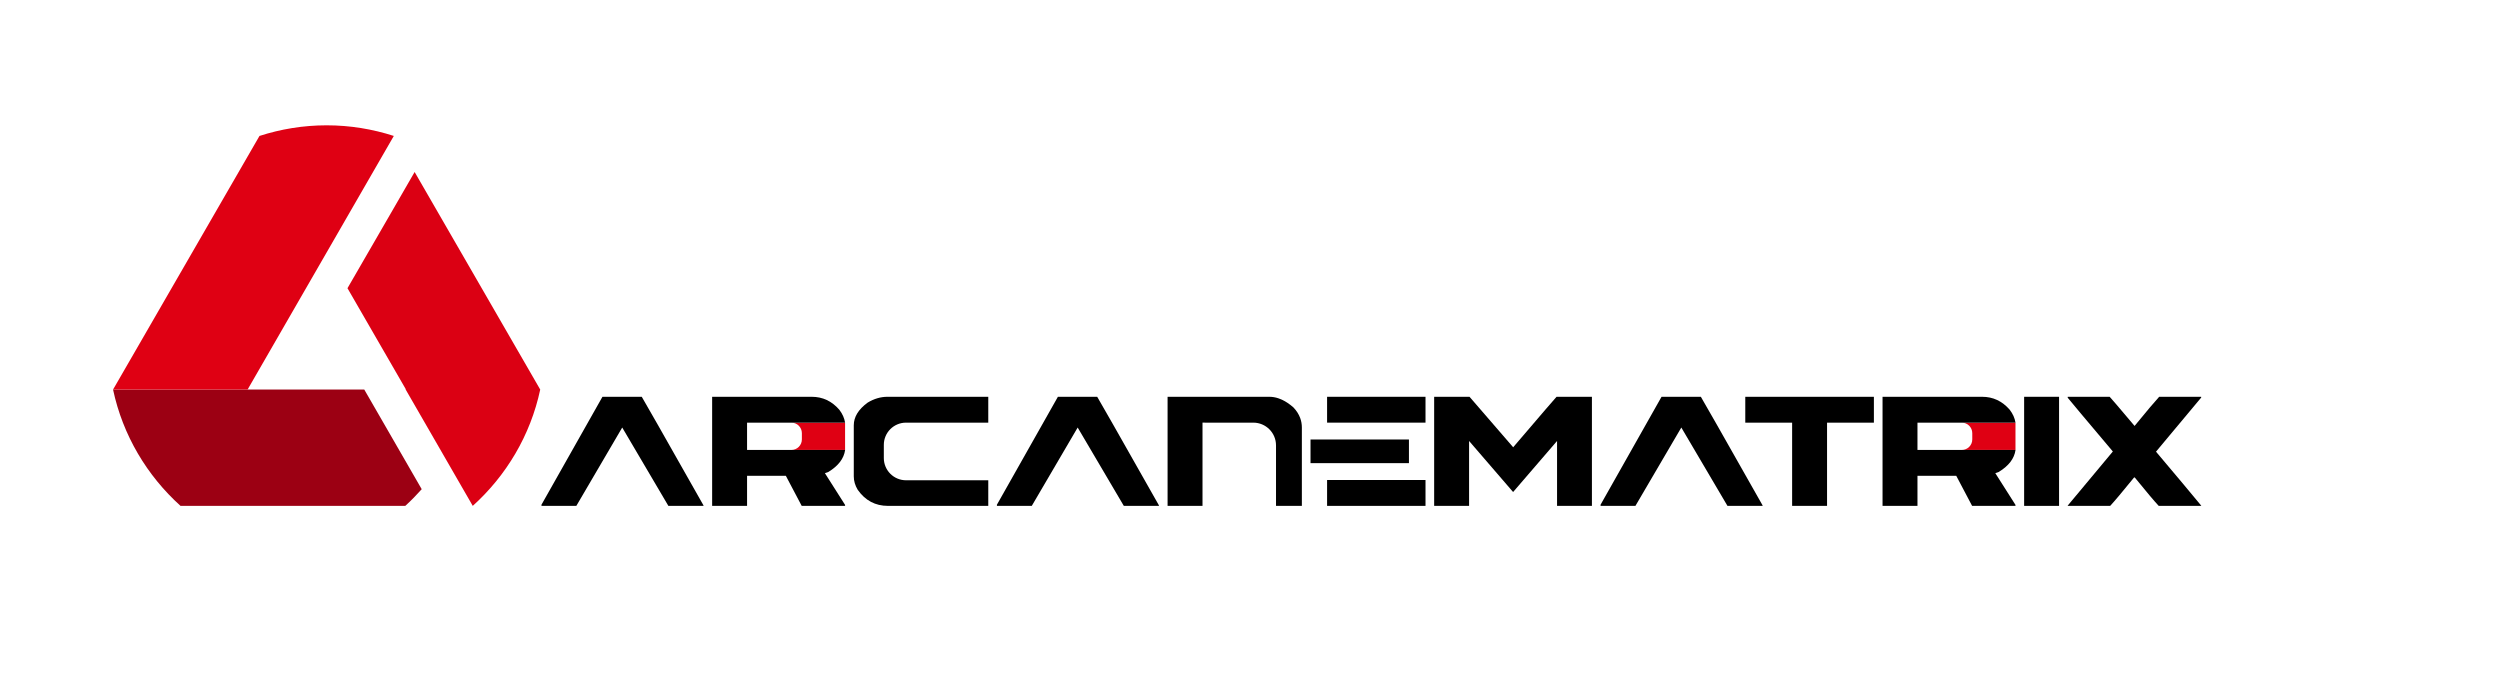 <?xml version="1.0" encoding="utf-8"?>
<!-- Generator: Adobe Illustrator 19.0.0, SVG Export Plug-In . SVG Version: 6.00 Build 0)  -->
<svg version="1.1" id="图层_1" xmlns="http://www.w3.org/2000/svg" xmlns:xlink="http://www.w3.org/1999/xlink" x="0px" y="0px"
	 viewBox="0 0 2484.039 688" enable-background="new 0 0 2484.039 688" xml:space="preserve">
<g>
	<path fill="#9C0013" d="M419.021,486.069l-57.074-98.999H112.33c9.698,45.487,33.739,85.542,67.039,115.575h223.327
		C408.464,497.441,413.844,491.851,419.021,486.069z"/>
	<path fill="#DB0013" d="M411.986,170.915l-23.16,40.116l-43.565,75.345l57.968,100.405h-0.298l66.807,115.864
		c33.296-30.033,57.345-70.088,67.035-115.575L411.986,170.915z"/>
	<path fill="#DF0013" d="M246.005,387.07l145.292-251.997c-21.035-6.789-43.438-10.557-66.741-10.557
		c-23.304,0-45.706,3.768-66.737,10.557L112.33,387.07H246.005"/>
	<path fill="#DF0013" d="M786.296,419.941c5.776,0,10.458,4.682,10.458,10.458v6.225c0,5.776-4.682,10.458-10.458,10.458h53.387
		v-27.142H786.296z"/>
	<path d="M839.729,447.083h-97.436v-27.142h97.389c-0.678-4.438-2.582-8.712-5.75-12.844c-7.434-8.568-16.566-12.844-27.399-12.844
		h-98.942v108.392h32.309h1.889h0.504v-0.509v-0.905v-28.443h38.544l15.748,29.857h43.097v-0.971
		c-11.697-18.229-18.384-28.736-20.047-31.533c0.211,0,1.346-0.402,3.399-1.191C832.974,462.923,838.535,455.632,839.729,447.083z"
		/>
	<path d="M881.77,394.254c-6.72,0-13.269,1.928-19.651,5.782c-9.194,6.729-13.794,14.246-13.794,22.551v50.709
		c0,4.573,1.301,9.023,3.903,13.352c7.473,10.653,17.486,15.998,30.045,15.998h99.687v-25.442h-79.786h-1.933
		c-12.186,0-22.064-9.879-22.064-22.064v-13.133c0-12.186,9.879-22.064,22.064-22.064h1.43h80.29v-25.688H881.77z"/>
	<path d="M1285.053,404.701c-2.005-1.739-4.004-3.261-5.996-4.566c-1.494-0.979-2.984-1.836-4.471-2.57
		c-0.495-0.245-0.991-0.476-1.485-0.694c-0.989-0.435-1.977-0.816-2.963-1.143c-2.958-0.98-5.901-1.47-8.828-1.47l-101.182-0.005
		v108.392h34.702v-82.714l50.482,0.013c12.453,0,22.549,10.092,22.554,22.544v60.157h25.688v-77.847
		c0-3.265-0.542-6.386-1.627-9.361C1290.533,411.614,1288.242,408.033,1285.053,404.701z"/>
	<rect x="1318.616" y="394.254" width="97.791" height="25.688"/>
	<rect x="1302.151" y="436.692" width="97.791" height="23.497"/>
	<rect x="1318.616" y="476.94" width="97.791" height="25.705"/>
	<path d="M1546.612,394.254c-0.166,0-14.575,16.761-43.232,50.313v-0.324l-43.232-49.989h-35.145v108.392h34.702v-64.499
		c23.334,27.154,37.887,44.034,43.675,50.646v0.158l43.736-50.804v64.499h34.641V394.254H1546.612z"/>
	<path d="M637.656,394.254h-39.053c-4.177,7.22-24.378,42.99-60.586,107.234v1.158h34.641l45.597-77.851l45.851,77.851h34.891
		v-0.509C658.691,430.928,638.243,394.973,637.656,394.254z"/>
	<path d="M1090.194,394.254h-39.053c-4.177,7.22-24.378,42.99-60.586,107.234v1.158h34.641l45.597-77.851l45.851,77.851h34.891
		v-0.509C1111.229,430.928,1090.781,394.973,1090.194,394.254z"/>
	<path d="M1689.99,394.254h-39.053c-4.177,7.22-24.378,42.99-60.586,107.234v1.158h34.641l45.597-77.851l45.851,77.851h34.891
		v-0.509C1711.026,430.928,1690.577,394.973,1689.99,394.254z"/>
	<path fill="#DF0013" d="M1949.227,419.941c5.776,0,10.458,4.682,10.458,10.458v6.225c0,5.776-4.682,10.458-10.458,10.458h53.387
		v-27.142H1949.227z"/>
	<polygon points="1734.14,394.254 1734.14,419.95 1780.683,419.95 1780.683,502.654 1815.385,502.654 1815.385,419.95 
		1861.928,419.95 1861.928,394.262 	"/>
	<path d="M1985.966,468.95c9.94-6.027,15.5-13.318,16.695-21.867h-97.436v-27.142h97.389c-0.678-4.438-2.582-8.712-5.75-12.844
		c-7.434-8.568-16.566-12.844-27.399-12.844h-98.942v108.392h34.702v-29.857h38.544l15.748,29.857h43.097v-0.971
		c-11.697-18.229-18.384-28.736-20.047-31.533C1982.778,470.141,1983.913,469.739,1985.966,468.95z"/>
	<rect x="2011.209" y="394.254" width="34.702" height="108.392"/>
	<path d="M2187.145,394.254h-41.755c-4.074,4.394-12.217,14.04-24.439,28.968c-15.954-18.887-24.202-28.549-24.749-28.968h-41.695
		v0.918c2.826,3.557,17.769,21.358,44.843,53.426l-44.843,53.785v0.262h42.197c4.24-4.552,12.157-13.97,23.742-28.218h0.696
		c11.587,14.249,19.524,23.667,23.805,28.218h42.197v-0.262c-9.445-11.493-24.413-29.352-44.905-53.594l44.905-53.763V394.254z"/>
</g>
</svg>
